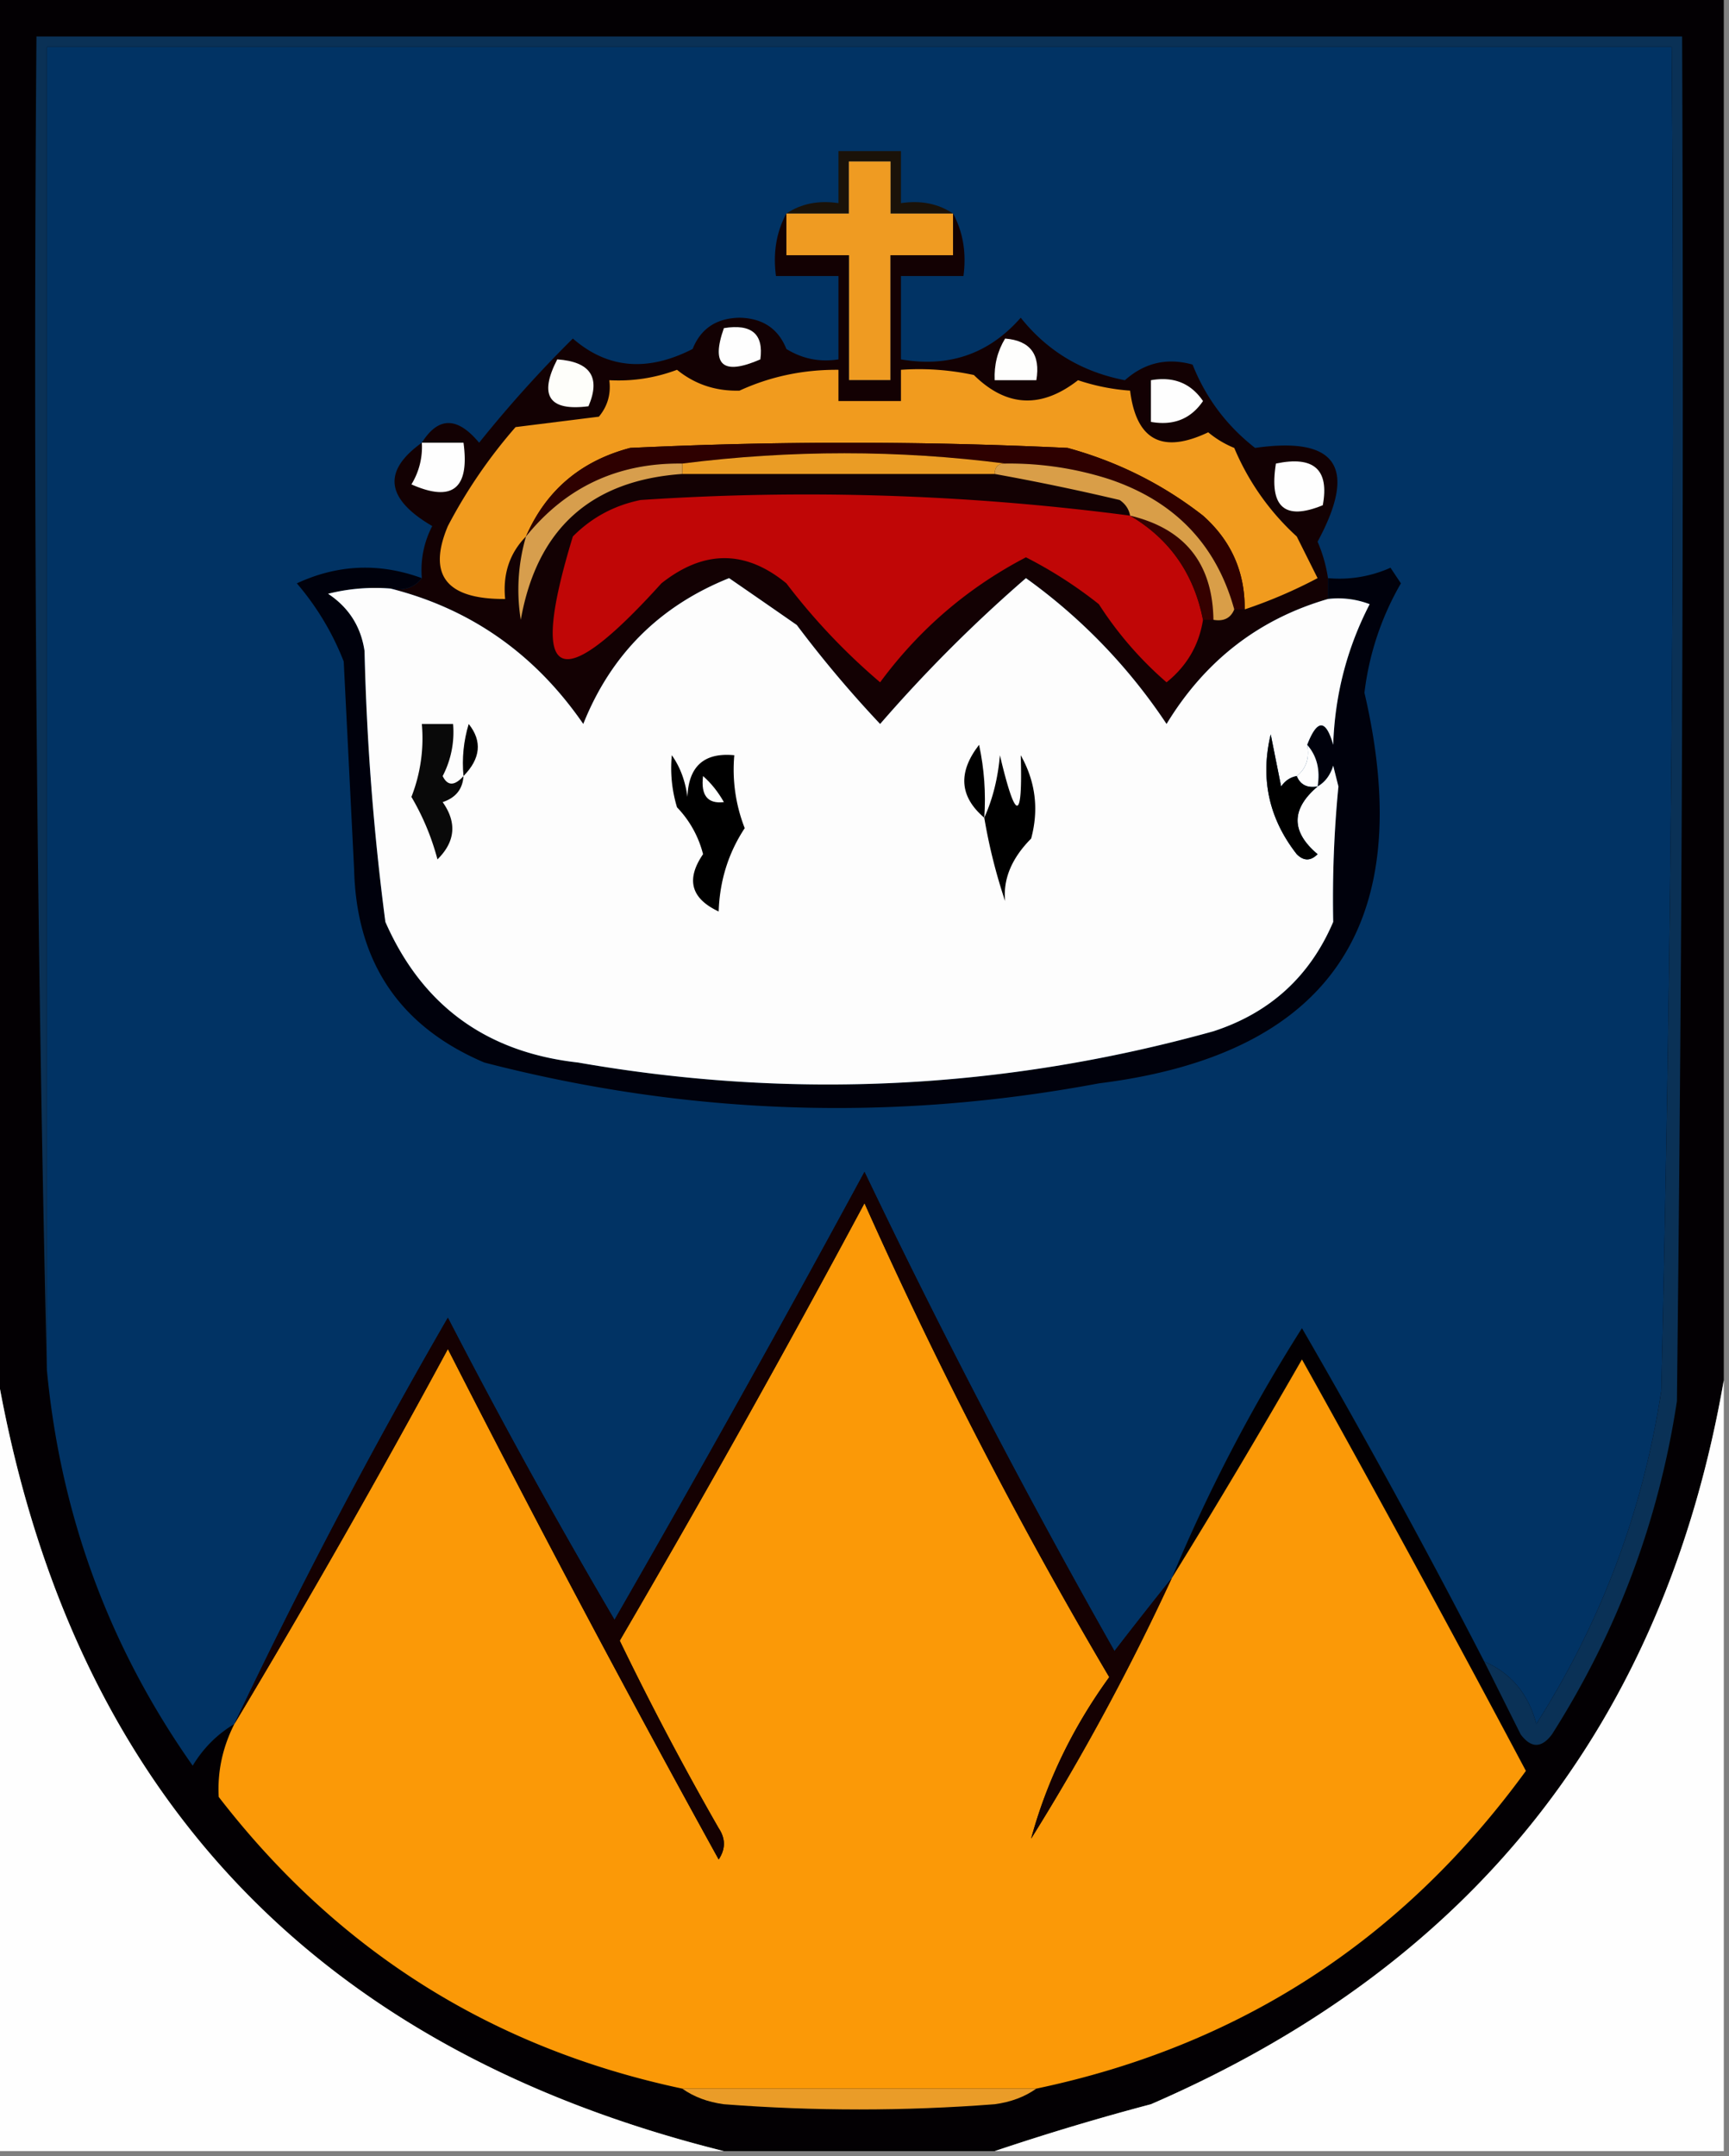 <svg xmlns="http://www.w3.org/2000/svg" width="166" height="207" style="shape-rendering:geometricPrecision;text-rendering:geometricPrecision;image-rendering:optimizeQuality;fill-rule:evenodd;clip-rule:evenodd"><rect width="100%" height="100%" fill="#808080" stroke="none"/><path style="opacity:1" fill="#030003" d="M-.5-.5h166v133c-5.738 32.928-24.071 56.095-55 69.5a236.853 236.853 0 0 0-15 4.5h-26c-39.96-9.962-63.293-35.295-70-76V-.5z"/><path style="opacity:1" fill="#013364" d="M142.5 159.5a752.162 752.162 0 0 0-17.5-32 158.177 158.177 0 0 0-12.5 24 478.42 478.42 0 0 0-5.5 7 749.074 749.074 0 0 1-24-46 1925.687 1925.687 0 0 1-24 43 604.22 604.22 0 0 1-16-29 544.88 544.88 0 0 0-20.5 39c-1.645.979-2.979 2.312-4 4-8.017-11.378-12.683-24.045-14-38V4.5h156c.333 43.005 0 86.005-1 129-1.746 11.495-5.746 22.162-12 32-.754-2.885-2.42-4.885-5-6z"/><path style="opacity:1" fill="#0a3156" d="M142.5 159.5c2.58 1.115 4.246 3.115 5 6 6.254-9.838 10.254-20.505 12-32 1-42.995 1.333-85.995 1-129H4.5v127a4096.603 4096.603 0 0 1-1-128h158c.167 43.668 0 87.335-.5 131-1.74 11.485-5.74 22.152-12 32-1 1.333-2 1.333-3 0l-3.5-7z"/><path style="opacity:1" fill="#1a1209" d="M91.5 20.5h-6v-5h-4v5h-6c1.419-.951 3.085-1.285 5-1v-5h6v5c1.915-.285 3.581.049 5 1z"/><path style="opacity:1" fill="#ef9b22" d="M91.5 20.5v4h-6v12h-4v-12h-6v-4h6v-5h4v5h6z"/><path style="opacity:1" fill="#130103" d="M75.5 20.5v4h6v12h4v-12h6v-4c.961 1.765 1.295 3.765 1 6h-6v8c4.626.8 8.46-.534 11.5-4 2.554 3.205 5.887 5.205 10 6 1.895-1.682 4.062-2.182 6.5-1.5 1.269 3.2 3.269 5.868 6 8 7.854-1.13 9.854 1.87 6 9a14.102 14.102 0 0 1 1 3.5v2c-6.638 1.924-11.805 5.924-15.5 12a53.898 53.898 0 0 0-13.5-14c-5 4.333-9.667 9-14 14a111.107 111.107 0 0 1-8-9.5 1667.853 1667.853 0 0 0-6.5-4.5c-6.68 2.68-11.346 7.346-14 14-4.627-6.714-10.794-11.047-18.5-13 1.291.237 2.291-.096 3-1a9.106 9.106 0 0 1 1-5c-4.466-2.61-4.8-5.277-1-8 1.577-2.517 3.41-2.517 5.5 0 2.83-3.53 5.83-6.863 9-10 3.325 2.89 7.158 3.224 11.5 1 .78-1.955 2.28-2.955 4.5-3 2.22.045 3.72 1.045 4.5 3 1.545.952 3.212 1.285 5 1v-8h-6c-.295-2.235.039-4.235 1-6z"/><path style="opacity:1" fill="#fefefe" d="M40.5 42.5h4c.601 4.409-1.066 5.742-5 4a6.845 6.845 0 0 0 1-4zM110.5 36.5c2.165-.384 3.832.283 5 2-1.168 1.717-2.835 2.384-5 2v-4z"/><path style="opacity:1" fill="#fefefa" d="M53.5 34.5c3.185.222 4.185 1.722 3 4.5-3.793.487-4.793-1.013-3-4.5z"/><path style="opacity:1" fill="#fefefd" d="M96.5 32.5c2.412.194 3.412 1.527 3 4h-4c-.067-1.459.266-2.792 1-4z"/><path style="opacity:1" fill="#fefefe" d="M69.5 31.5c2.666-.434 3.833.566 3.5 3-3.597 1.566-4.763.566-3.5-3z"/><path style="opacity:1" fill="#f19b1e" d="M119.5 58.5c.033-3.602-1.301-6.602-4-9-3.869-3.017-8.202-5.184-13-6.5-14-.667-28-.667-42 0-4.749 1.255-8.082 4.088-10 8.5-1.574 1.602-2.24 3.602-2 6-5.646.042-7.48-2.291-5.5-7a48.928 48.928 0 0 1 6.5-9.5l8-1c.837-1.011 1.17-2.178 1-3.5 2.234.12 4.401-.214 6.5-1 1.72 1.395 3.72 2.061 6 2 2.958-1.359 6.124-2.026 9.5-2v3h6v-3c2.357-.163 4.69.003 7 .5 3.13 3.084 6.464 3.25 10 .5 1.635.546 3.301.88 5 1 .592 4.762 3.092 6.096 7.5 4a9.465 9.465 0 0 0 2.5 1.5 24.133 24.133 0 0 0 6 8.5l2 4a46.554 46.554 0 0 1-7 3z"/><path style="opacity:1" fill="#fefefe" d="M122.5 44.5c3.638-.763 5.138.57 4.5 4-3.669 1.51-5.169.176-4.5-4z"/><path style="opacity:1" fill="#2e0000" d="M119.5 58.5h-1c-1.717-6.22-5.717-10.386-12-12.5a31.29 31.29 0 0 0-10-1.5c-10.235-1.318-20.569-1.318-31 0-6.167-.082-11.167 2.251-15 7 1.918-4.412 5.251-7.245 10-8.5 14-.667 28-.667 42 0 4.798 1.316 9.131 3.483 13 6.5 2.699 2.398 4.033 5.398 4 9z"/><path style="opacity:1" fill="#ea9c25" d="M96.5 44.5c-.667 0-1 .333-1 1h-30v-1c10.431-1.318 20.765-1.318 31 0z"/><path style="opacity:1" fill="#d79e4d" d="M65.5 44.5v1c-8.785.617-13.952 5.283-15.5 14a18.164 18.164 0 0 1 .5-8c3.833-4.749 8.833-7.082 15-7z"/><path style="opacity:1" fill="#c00606" d="M108.5 49.5c3.794 2.236 6.127 5.57 7 10-.386 2.437-1.553 4.437-3.5 6a34.692 34.692 0 0 1-6.5-7.5 41.638 41.638 0 0 0-7-4.5c-5.575 2.906-10.242 6.906-14 12a60.743 60.743 0 0 1-9-9.5c-3.926-3.226-7.926-3.226-12 0-9.953 11.023-12.786 9.523-8.5-4.5 1.8-1.817 3.966-2.984 6.5-3.5a238.31 238.31 0 0 1 47 1.5z"/><path style="opacity:1" fill="#350100" d="M108.5 49.5c5.253 1.254 7.92 4.587 8 10h-1c-.873-4.43-3.206-7.764-7-10z"/><path style="opacity:1" fill="#d99e48" d="M95.5 45.5c0-.667.333-1 1-1a31.29 31.29 0 0 1 10 1.5c6.283 2.114 10.283 6.28 12 12.5-.342.838-1.008 1.172-2 1-.08-5.413-2.747-8.746-8-10-.111-.617-.444-1.117-1-1.5a227.513 227.513 0 0 0-12-2.5z"/><path style="opacity:1" fill="#00010c" d="M40.5 55.5c-.709.904-1.709 1.237-3 1a18.436 18.436 0 0 0-6 .5c1.987 1.319 3.154 3.152 3.5 5.5.202 8.71.869 17.376 2 26 3.525 8.022 9.692 12.522 18.5 13.5 20.547 3.594 40.88 2.594 61-3 5.435-1.77 9.268-5.27 11.5-10.5-.084-4.38.082-8.712.5-13l-.5-2c-.278.916-.778 1.582-1.5 2 .268-1.599-.066-2.932-1-4 .962-2.486 1.795-2.486 2.5 0 .157-4.785 1.324-9.285 3.5-13.5a8.435 8.435 0 0 0-4-.5v-2a11.99 11.99 0 0 0 6-1l1 1.5a27.388 27.388 0 0 0-3.5 10.5c5.169 22.231-3.331 34.731-25.5 37.5-19.83 3.72-39.496 3.053-59-2-8.108-3.451-12.275-9.618-12.5-18.5l-1-20a26.06 26.06 0 0 0-4.5-7.5c3.926-1.824 7.926-1.99 12-.5z"/><path style="opacity:1" fill="#fefefe" d="M125.5 71.5c.934 1.068 1.268 2.401 1 4-.992.172-1.658-.162-2-1 .904-.709 1.237-1.709 1-3z"/><path style="opacity:1" fill="#fdfdfd" d="M127.5 57.5a8.435 8.435 0 0 1 4 .5c-2.176 4.215-3.343 8.715-3.5 13.5-.705-2.486-1.538-2.486-2.5 0 .237 1.291-.096 2.291-1 3-.617.11-1.117.444-1.5 1l-1-5c-1.013 4.244-.18 8.077 2.5 11.5.667.667 1.333.667 2 0-2.561-2.156-2.561-4.323 0-6.5.722-.418 1.222-1.084 1.5-2l.5 2c-.418 4.288-.584 8.62-.5 13-2.232 5.23-6.065 8.73-11.5 10.5-20.12 5.594-40.453 6.594-61 3-8.808-.978-14.975-5.478-18.5-13.5a243.054 243.054 0 0 1-2-26c-.346-2.348-1.513-4.181-3.5-5.5a18.436 18.436 0 0 1 6-.5c7.706 1.953 13.873 6.286 18.5 13 2.654-6.654 7.32-11.32 14-14 2.156 1.485 4.323 2.985 6.5 4.5a111.107 111.107 0 0 0 8 9.5c4.333-5 9-9.667 14-14a53.898 53.898 0 0 1 13.5 14c3.695-6.076 8.862-10.076 15.5-12z"/><path style="opacity:1" d="M94.5 78.5c.81-1.792 1.31-3.792 1.5-6 1.53 6.454 2.196 6.454 2 0 1.422 2.53 1.755 5.197 1 8-1.873 1.89-2.706 3.89-2.5 6a52.26 52.26 0 0 1-2-8zM64.5 72.5c.79 1.109 1.29 2.442 1.5 4 .112-2.947 1.612-4.28 4.5-4a15.42 15.42 0 0 0 1 7c-1.57 2.382-2.404 5.049-2.5 8-2.661-1.243-3.161-3.076-1.5-5.5a10.018 10.018 0 0 0-2.5-4.5c-.493-1.634-.66-3.3-.5-5z"/><path style="opacity:1" fill="#fefffe" d="M67.5 74.5c.767.672 1.434 1.505 2 2.5-1.561.188-2.228-.645-2-2.5z"/><path style="opacity:1" d="M94.5 78.5c-2.381-2.024-2.548-4.357-.5-7 .497 2.31.663 4.643.5 7zM124.5 74.5c.342.838 1.008 1.172 2 1-2.561 2.177-2.561 4.344 0 6.5-.667.667-1.333.667-2 0-2.68-3.423-3.513-7.256-2.5-11.5l1 5c.383-.556.883-.89 1.5-1zM44.5 74.5c-.16-1.7.007-3.366.5-5 1.314 1.647 1.148 3.314-.5 5z"/><path style="opacity:1" fill="#090909" d="M44.5 74.5c-.077 1.25-.744 2.083-2 2.5 1.385 1.965 1.218 3.798-.5 5.5a23.668 23.668 0 0 0-2.5-6 15.42 15.42 0 0 0 1-7h3a9.106 9.106 0 0 1-1 5c.47.963 1.136.963 2 0z"/><path style="opacity:1" fill="#fb9907" d="M112.5 151.5a745.8 745.8 0 0 0 12.5-21 2216.012 2216.012 0 0 1 21.5 39.5c-11.822 16.235-27.488 26.402-47 30.5h-34c-18.25-3.876-33.083-13.21-44.5-28-.135-2.422.365-4.755 1.5-7a930.156 930.156 0 0 0 20.5-36 1704.286 1704.286 0 0 0 26 49c.667-1 .667-2 0-3a292.014 292.014 0 0 1-9.5-18 1314.378 1314.378 0 0 0 23.5-42 452.842 452.842 0 0 0 23.5 45.5c-3.505 4.838-6.005 10.005-7.5 15.5a227.458 227.458 0 0 0 13.5-25z"/><path style="opacity:1" fill="#fefefe" d="M-.5 130.5c6.707 40.705 30.04 66.038 70 76h-70v-76zM165.5 132.5v74h-70a236.853 236.853 0 0 1 15-4.5c30.929-13.405 49.262-36.572 55-69.5z"/><path style="opacity:1" fill="#150102" d="M112.5 151.5a227.458 227.458 0 0 1-13.5 25c1.495-5.495 3.995-10.662 7.5-15.5A452.842 452.842 0 0 1 83 115.5a1314.378 1314.378 0 0 1-23.5 42 292.014 292.014 0 0 0 9.5 18c.667 1 .667 2 0 3a1704.286 1704.286 0 0 1-26-49 930.156 930.156 0 0 1-20.5 36 544.88 544.88 0 0 1 20.5-39 604.22 604.22 0 0 0 16 29 1925.687 1925.687 0 0 0 24-43 749.074 749.074 0 0 0 24 46 478.42 478.42 0 0 1 5.5-7z"/><path style="opacity:1" fill="#ea9c28" d="M65.5 200.5h34c-1.109.79-2.442 1.29-4 1.5-8.667.667-17.333.667-26 0-1.558-.21-2.891-.71-4-1.5z"/></svg>